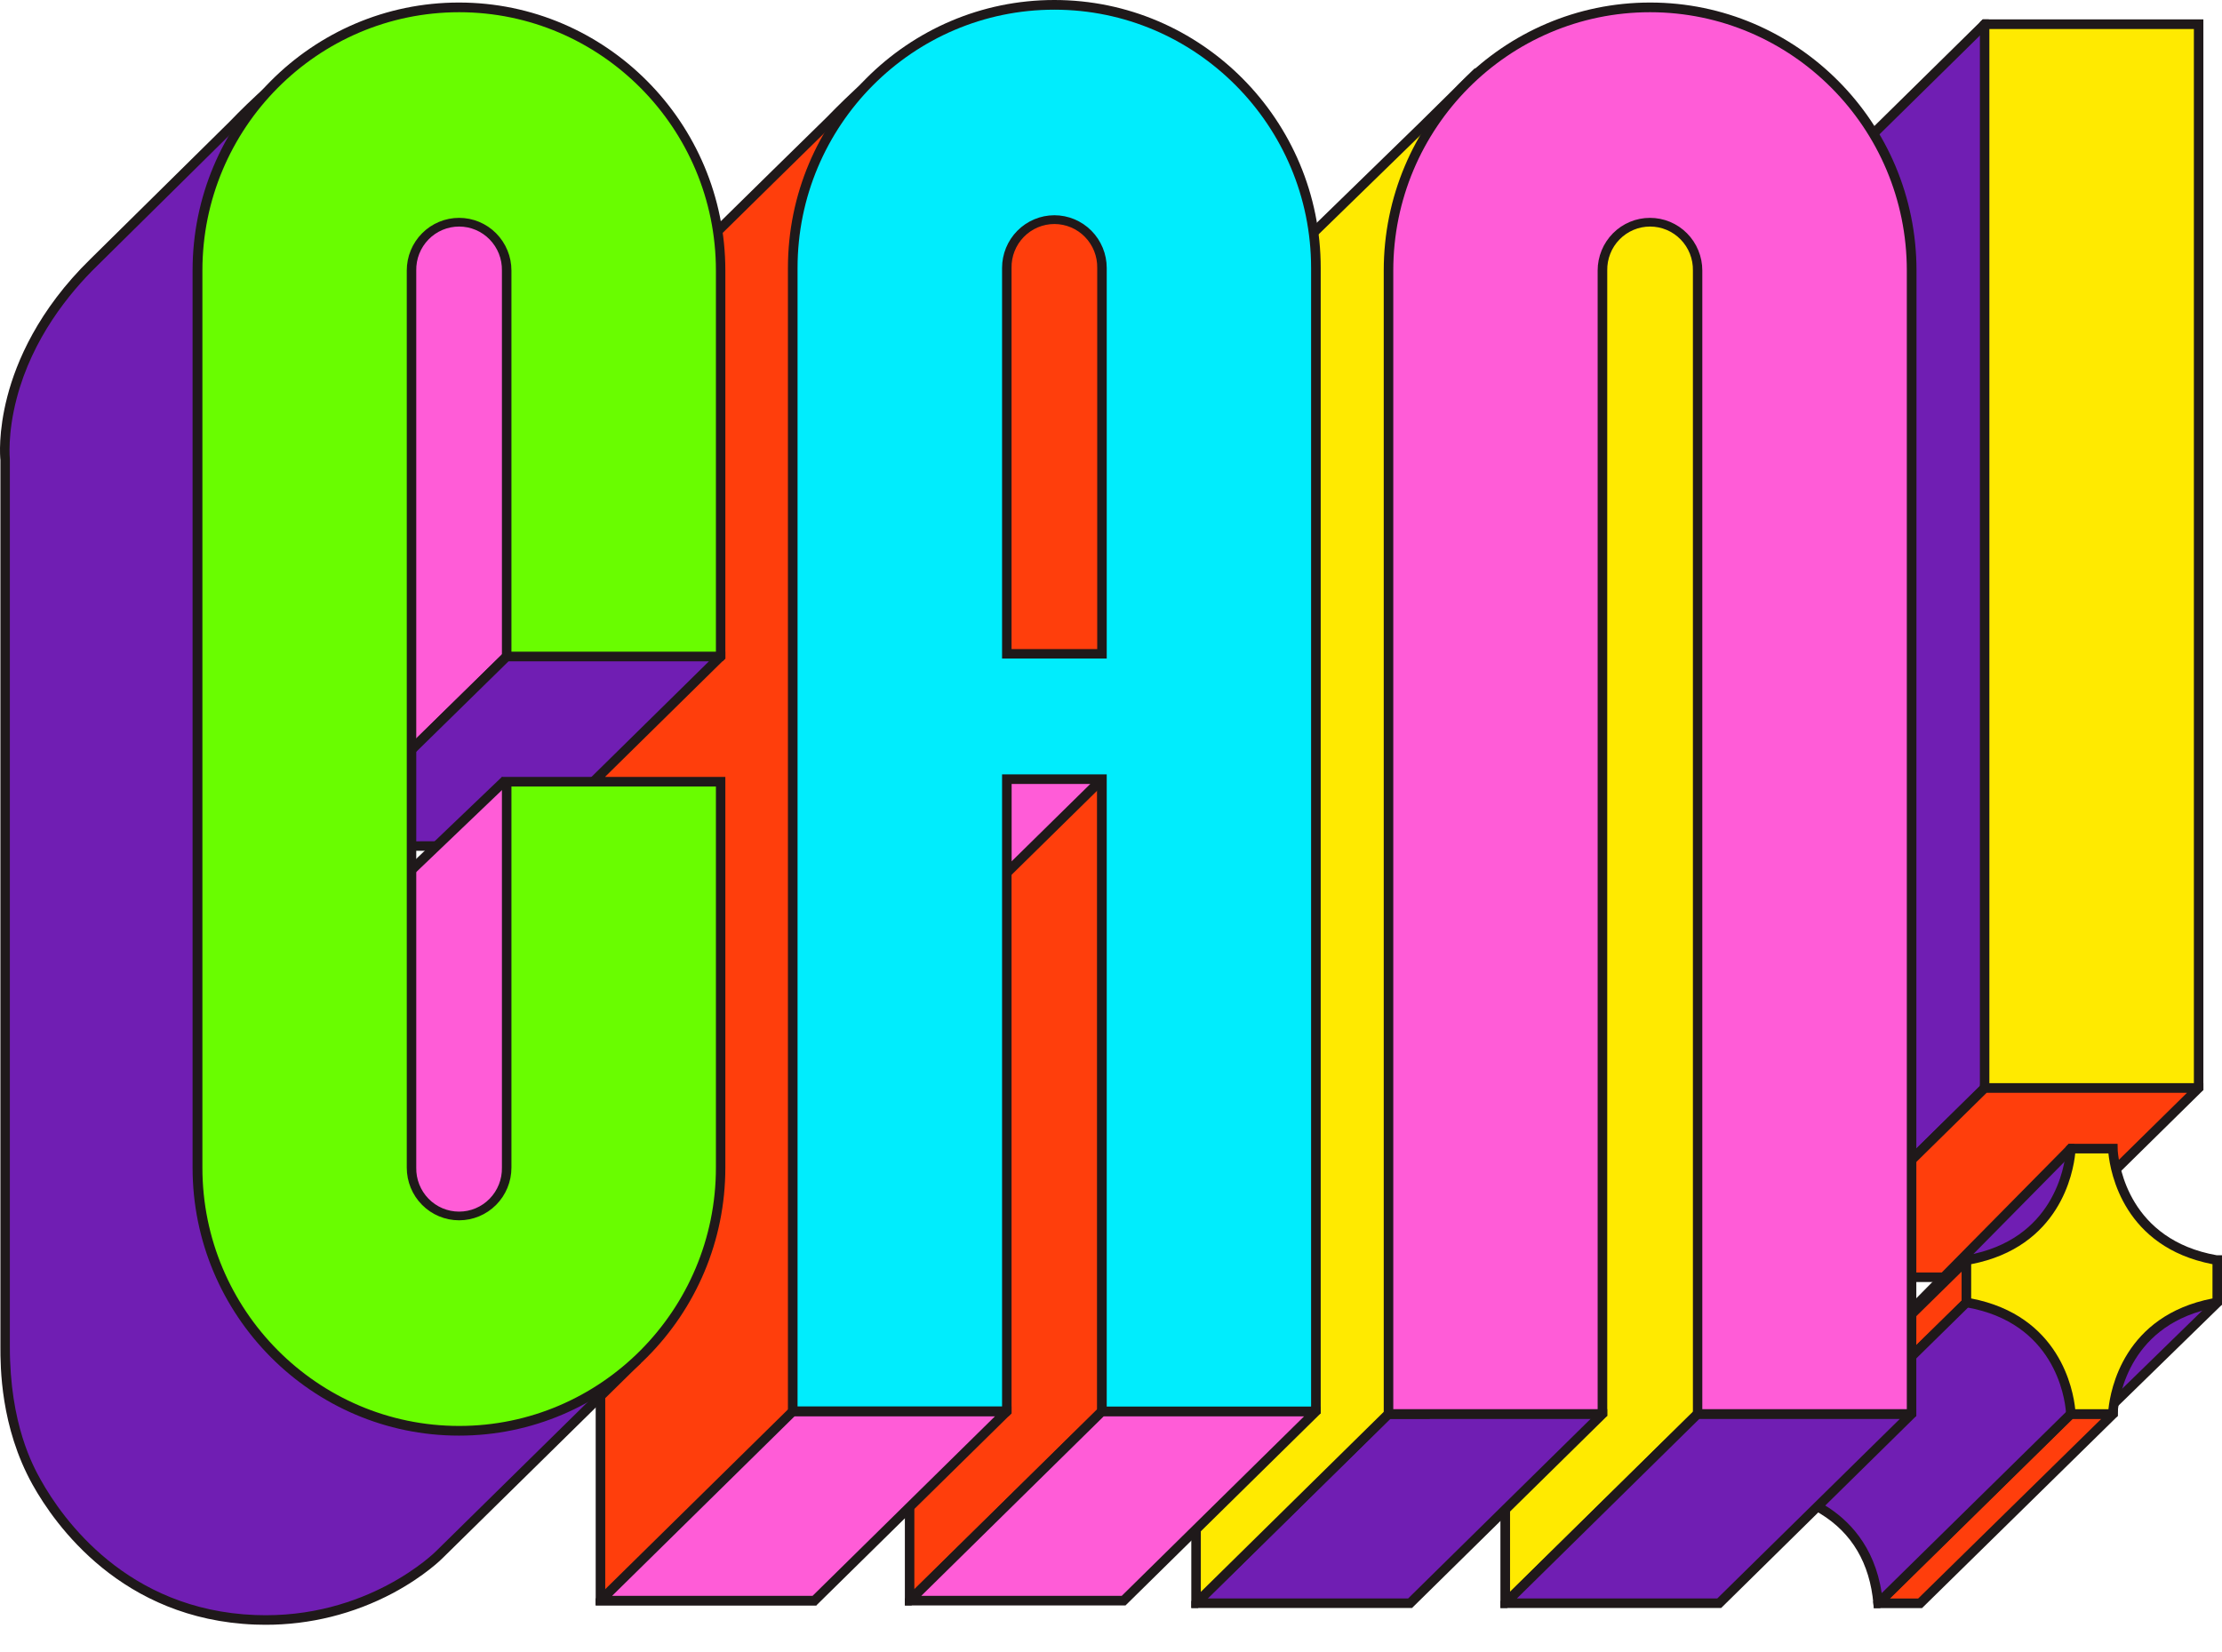 <svg width="78" height="58" viewBox="0 0 78 58" fill="none" xmlns="http://www.w3.org/2000/svg">
<path d="M62.916 44.844V7.495L69.668 0.849L71.694 16.764L69.668 38.198L62.916 44.844Z" fill="#701EB3"/>
<path d="M62.749 45.242V7.424L69.6 0.68H69.814L71.862 16.76L69.828 38.274L62.749 45.242ZM63.082 7.565V44.445L69.507 38.121L71.526 16.766L69.545 1.205L63.082 7.565Z" fill="#1F191A"/>
<path d="M77.18 0.849H69.668V38.198H77.18V0.849Z" fill="#FFEA00"/>
<path d="M77.346 38.269L77.189 38.366H69.501V0.779L69.6 0.681H77.346V38.269ZM69.834 38.03H77.013V1.02H69.834V38.03Z" fill="#1F191A"/>
<path d="M69.668 38.198L62.916 44.844H70.428L77.18 38.198H69.668Z" fill="#FF3E0C"/>
<path d="M70.496 45.011H62.508L69.601 38.031H77.347V38.269L70.496 45.011ZM63.325 44.676H70.359L76.772 38.367H69.739L63.325 44.676Z" fill="#1F191A"/>
<path d="M72.689 49.645H74.173L67.403 56.291H65.929L72.689 49.645Z" fill="#FF3E0C"/>
<path d="M67.47 56.459H65.776L65.755 56.227L72.621 49.478H74.348L74.339 49.717L67.47 56.459ZM66.337 56.123H67.334L73.763 49.815H72.756L66.337 56.123Z" fill="#1F191A"/>
<path d="M72.689 40.327L62.263 50.892L69.951 44.465C69.951 44.465 72.832 43.597 72.832 43.542C72.832 43.486 72.997 41.197 72.997 41.197L72.689 40.327Z" fill="#701EB3"/>
<path d="M62.369 51.02L62.144 50.773L72.622 40.159H72.809L73.168 41.173V41.208C73.103 42.108 73.006 43.475 73.004 43.544C73.004 43.681 72.928 43.706 72.44 43.867C72.2 43.947 71.866 44.053 71.447 44.183C70.821 44.378 70.187 44.569 70.039 44.614L62.369 51.02ZM72.622 40.634L64.838 48.521L69.873 44.313L69.905 44.303C70.838 44.019 72.317 43.566 72.673 43.432C72.698 43.057 72.786 41.826 72.83 41.221L72.622 40.634ZM72.667 43.528C72.667 43.532 72.667 43.536 72.667 43.541C72.667 43.541 72.665 43.534 72.668 43.528H72.667Z" fill="#1F191A"/>
<path d="M69.028 45.733L62.263 52.378V50.89L69.028 44.245V45.733Z" fill="#FF3E0C"/>
<path d="M62.097 52.776V50.82L69.195 43.849V45.806L62.097 52.776ZM62.43 50.963V51.983L68.862 45.665V44.645L62.43 50.963Z" fill="#1F191A"/>
<path d="M77.834 45.735L73.823 49.645L73.731 47.158C73.731 47.158 74.922 45.591 74.978 45.609C75.034 45.627 77.834 45.735 77.834 45.735Z" fill="#701EB3"/>
<path d="M73.89 49.815L73.561 47.106L73.598 47.058C74.818 45.455 74.888 45.408 75.015 45.446C75.184 45.462 76.784 45.527 77.839 45.567L78 45.573V45.805L73.89 49.815ZM73.9 47.214L73.975 49.265L77.437 45.887C75.773 45.823 75.223 45.796 75.034 45.782C74.881 45.945 74.367 46.599 73.9 47.213V47.214ZM74.93 45.771C74.946 45.776 74.963 45.778 74.979 45.778C74.963 45.776 74.946 45.774 74.93 45.769V45.771Z" fill="#1F191A"/>
<path d="M62.263 52.378C62.263 52.378 65.613 52.724 65.929 56.289L72.689 49.643C72.689 49.643 74.372 47.341 74.006 47.082C73.639 46.824 70.776 45.218 70.703 45.236C70.63 45.255 69.028 45.725 69.028 45.725L62.263 52.378Z" fill="#701EB3"/>
<path d="M65.776 56.459L65.763 56.306C65.637 54.889 65.011 53.825 63.904 53.147C63.397 52.838 62.834 52.633 62.248 52.545L61.895 52.507L62.149 52.258L68.944 45.578L68.984 45.566C69.148 45.518 70.591 45.094 70.665 45.076C70.739 45.057 70.783 45.046 72.328 45.911C73.068 46.325 73.905 46.807 74.103 46.947C74.136 46.97 74.163 46.999 74.183 47.033C74.204 47.068 74.217 47.105 74.222 47.145C74.307 47.669 73.175 49.267 72.825 49.745L72.807 49.766L65.999 56.459H65.776ZM62.612 52.269C63.124 52.385 63.614 52.582 64.064 52.853C64.845 53.328 65.8 54.242 66.054 55.933L72.563 49.535C73.327 48.49 73.925 47.438 73.893 47.212C73.492 46.94 71.069 45.579 70.699 45.416C70.496 45.472 69.688 45.711 69.115 45.879L62.612 52.269Z" fill="#1F191A"/>
<path d="M77.805 44.239C74.59 43.678 74.216 40.93 74.173 40.411V40.327H72.69V40.411C72.647 40.93 72.273 43.678 69.057 44.239H69.029V45.734H69.057C72.273 46.295 72.647 49.044 72.69 49.563V49.645H74.173V49.56C74.216 49.042 74.59 46.293 77.805 45.732H77.834V44.239H77.805Z" fill="#FFEA00"/>
<path d="M74.339 49.717L74.17 49.813H72.527L72.522 49.568C72.477 49.034 72.102 46.443 69.042 45.901H68.862V44.078L69.042 44.072C72.102 43.53 72.478 40.938 72.522 40.405V40.258L72.619 40.159H74.334L74.34 40.405C74.384 40.938 74.76 43.53 77.819 44.072H78V45.804L77.819 45.901C74.76 46.443 74.383 49.034 74.34 49.568L74.339 49.717ZM72.848 49.478H74.013C74.084 48.791 74.558 46.191 77.666 45.588V44.385C74.558 43.784 74.084 41.181 74.013 40.495H72.848C72.777 41.181 72.304 43.782 69.195 44.385V45.588C72.304 46.188 72.777 48.791 72.848 49.478Z" fill="#1F191A"/>
<path d="M52.839 56.289V52.966L53.77 7.359L60.351 6.252L59.971 49.643H59.591L52.839 56.289Z" fill="#FFEA00"/>
<path d="M52.67 56.456V52.966L53.605 7.217L60.519 6.054L60.136 49.811H59.659L52.907 56.456H52.67ZM53.931 7.502L53.008 52.969V55.89L59.523 49.475H59.805L60.182 6.45L53.931 7.502Z" fill="#1F191A"/>
<path d="M52.839 56.289H60.351L67.103 49.643H59.591L52.839 56.289Z" fill="#701EB3"/>
<path d="M60.418 56.456H52.67V56.219L59.522 49.475H67.268V49.713L60.418 56.456ZM53.248 56.121H60.282L66.697 49.811H59.659L53.248 56.121Z" fill="#1F191A"/>
<path d="M56.25 49.643L49.498 56.289H41.986L48.738 49.643H56.25Z" fill="#701EB3"/>
<path d="M49.566 56.456H41.82V56.219L48.671 49.475H56.418V49.713L49.566 56.456ZM42.395 56.121H49.43L55.841 49.811H48.807L42.395 56.121Z" fill="#1F191A"/>
<path d="M41.986 56.289V16.552C41.986 16.552 41.754 14.011 43.23 11.498C43.23 11.498 43.568 10.591 45.934 8.338L49.933 4.443L51.676 2.723L51.882 3.684L50.029 27.958V49.645H48.739L41.986 56.289Z" fill="#FFEA00"/>
<path d="M41.819 56.456V16.559C41.804 16.371 41.627 13.904 43.08 11.422C43.136 11.286 43.59 10.336 45.819 8.215L49.819 4.321L51.778 2.388L52.048 3.674V3.698L50.191 27.967V49.811H48.806L42.054 56.456H41.819ZM51.577 3.057L50.051 4.563L46.051 8.458C43.762 10.637 43.389 11.549 43.386 11.558L43.374 11.583C41.942 14.02 42.151 16.513 42.153 16.537V16.552V55.89L48.67 49.475H49.859V27.948L51.712 3.697L51.577 3.057Z" fill="#1F191A"/>
<path d="M56.251 49.645V9.497C56.251 9.051 56.427 8.624 56.74 8.308C57.053 7.993 57.478 7.816 57.921 7.816C58.364 7.816 58.789 7.993 59.102 8.308C59.415 8.624 59.591 9.051 59.591 9.497V49.645H67.103V9.497C67.103 7.047 66.136 4.697 64.414 2.965C62.692 1.232 60.356 0.259 57.921 0.259C55.486 0.259 53.15 1.232 51.428 2.965C49.706 4.697 48.739 7.047 48.739 9.497V49.645H56.251Z" fill="#FF5CD7"/>
<path d="M67.269 49.714L67.088 49.811H59.427V9.497C59.431 9.296 59.395 9.096 59.321 8.909C59.247 8.722 59.137 8.552 58.997 8.408C58.857 8.264 58.69 8.15 58.506 8.072C58.321 7.994 58.123 7.954 57.923 7.954C57.723 7.954 57.525 7.994 57.341 8.072C57.157 8.15 56.99 8.264 56.85 8.408C56.709 8.552 56.599 8.722 56.526 8.909C56.452 9.096 56.416 9.296 56.42 9.497V49.714L56.123 49.811H48.574V9.497C48.574 4.311 52.768 0.089 57.925 0.089C63.083 0.089 67.276 4.308 67.276 9.497L67.269 49.714ZM59.757 49.475H66.936V9.497C66.936 4.495 62.892 0.429 57.922 0.429C52.953 0.429 48.909 4.498 48.909 9.497V49.475H56.083V9.497C56.083 9.254 56.131 9.014 56.223 8.79C56.315 8.565 56.451 8.362 56.621 8.19C56.792 8.018 56.994 7.882 57.217 7.789C57.44 7.696 57.679 7.649 57.92 7.649C58.161 7.649 58.4 7.696 58.623 7.789C58.846 7.882 59.049 8.018 59.219 8.19C59.39 8.362 59.525 8.565 59.617 8.79C59.71 9.014 59.757 9.254 59.757 9.497V49.475Z" fill="#1F191A"/>
<path d="M43.755 5.392H33.407V24.86H43.755V5.392Z" fill="#FF3E0C"/>
<path d="M43.922 25.027H33.24V5.224H43.922V25.027ZM33.574 24.692H43.589V5.559H33.574V24.692Z" fill="#1F191A"/>
<path d="M38.683 27.355V49.552L31.931 56.197V49.552L33.39 26.669C33.39 26.669 36.77 26.176 37.012 26.226C37.255 26.275 38.683 27.355 38.683 27.355Z" fill="#FF3E0C"/>
<path d="M31.764 56.365V49.541L33.228 26.523L33.363 26.503C34.162 26.39 36.79 26.01 37.042 26.061C37.294 26.112 38.438 26.962 38.779 27.22L38.846 27.271V49.622L31.997 56.365H31.764ZM32.097 49.557V55.798L38.516 49.481V27.439C37.857 26.943 37.118 26.426 36.978 26.39C36.782 26.367 34.824 26.631 33.547 26.816L32.097 49.557Z" fill="#1F191A"/>
<path d="M38.683 27.355L35.342 30.644V27.355H38.683Z" fill="#FF5CD7"/>
<path d="M35.176 31.042V27.189H39.095L35.176 31.042ZM35.509 27.522V30.243L38.275 27.522H35.509Z" fill="#1F191A"/>
<path d="M46.194 49.552L39.442 56.197H31.931L38.683 49.552H46.194Z" fill="#FF5CD7"/>
<path d="M39.51 56.365H31.764V56.127L38.615 49.383H46.361V49.621L39.51 56.365ZM32.339 56.03H39.376L45.785 49.72H38.751L32.339 56.03Z" fill="#1F191A"/>
<path d="M35.342 49.552L28.589 56.197H21.078V16.159C21.078 16.159 20.955 13.466 22.504 11.102C22.504 11.102 23.151 10.117 24.497 8.794L27.206 6.13L29.122 4.253C29.122 4.253 30.834 2.488 31.36 2.303C31.886 2.118 33.024 45.436 33.024 45.436L35.342 49.552Z" fill="#FF3E0C"/>
<path d="M28.657 56.364H20.911V16.163C20.904 16.002 20.817 13.369 22.366 11.01C22.392 10.969 23.037 9.994 24.38 8.674L27.09 6.01L29.005 4.133C29.18 3.952 30.757 2.336 31.304 2.144C31.33 2.135 31.359 2.132 31.386 2.136C31.414 2.14 31.441 2.15 31.464 2.166C31.581 2.248 31.714 2.34 32.017 9.194C32.177 12.787 32.359 17.77 32.561 24.005C32.893 34.283 33.168 44.647 33.188 45.392L28.657 56.364ZM21.244 56.029H28.521L35.133 49.522L32.857 45.482V45.44C32.559 34.105 31.71 4.972 31.269 2.539C30.811 2.822 29.843 3.751 29.241 4.373L27.326 6.252L24.617 8.916C23.302 10.209 22.654 11.187 22.645 11.197C21.144 13.486 21.245 16.128 21.246 16.154V56.029H21.244Z" fill="#1F191A"/>
<path d="M37.011 0.17C34.575 0.17 32.24 1.143 30.518 2.876C28.796 4.608 27.829 6.958 27.829 9.408V49.554H35.343V27.355H38.683V49.552H46.193V9.408C46.193 8.194 45.955 6.993 45.494 5.872C45.032 4.752 44.356 3.733 43.503 2.876C42.651 2.018 41.639 1.337 40.525 0.873C39.41 0.409 38.217 0.17 37.011 0.17ZM35.34 22.958V9.408C35.34 8.962 35.516 8.534 35.83 8.219C36.143 7.904 36.568 7.727 37.011 7.727C37.454 7.727 37.879 7.904 38.192 8.219C38.505 8.534 38.681 8.962 38.681 9.408V22.958H35.34Z" fill="#00EDFD"/>
<path d="M27.83 49.552L21.078 56.197H28.59L35.342 49.552H27.83Z" fill="#FF5CD7"/>
<path d="M22.194 47.918L15.424 54.58C15.424 54.58 13.027 57.027 8.954 56.87C4.881 56.714 2.426 54.087 1.287 52.041C0.148 49.994 0.181 47.816 0.181 47.223V16.142C0.181 16.142 -0.223 12.638 3.293 9.211L8.168 4.4C8.168 4.4 9.837 2.646 10.646 2.295C11.455 1.944 12.363 18.041 12.363 18.041L11.856 36.057L12.588 39.38L12.625 41.93L12.495 44.478L14.57 44.699L22.194 47.918Z" fill="#701EB3"/>
<path d="M9.323 57.045C9.2 57.045 9.075 57.042 8.948 57.038C4.273 56.857 1.931 53.54 1.142 52.123C0.011 50.091 0.014 47.971 0.015 47.274V16.152C0.003 16.044 -0.069 15.18 0.258 13.92C0.572 12.709 1.334 10.889 3.177 9.091L8.049 4.282C8.115 4.213 9.748 2.503 10.577 2.143C10.612 2.128 10.65 2.121 10.688 2.124C10.726 2.127 10.763 2.14 10.796 2.16C10.964 2.266 11.359 2.512 11.996 10.343C12.307 14.174 12.524 17.994 12.526 18.033V18.047L12.021 36.044L12.754 39.362L12.791 41.933V41.938L12.668 44.327L14.611 44.534L14.633 44.544L22.492 47.863L15.541 54.7C15.518 54.724 14.913 55.334 13.795 55.932C12.417 56.664 10.882 57.047 9.323 57.045ZM10.643 2.48C9.855 2.877 8.302 4.499 8.286 4.516L3.41 9.333C2.426 10.292 1.137 11.878 0.585 13.989C0.254 15.252 0.346 16.117 0.346 16.125V16.144V47.275C0.343 50.003 1.162 51.475 1.431 51.959C2.197 53.329 4.453 56.529 8.961 56.703C12.908 56.856 15.283 54.486 15.306 54.462L21.901 47.974L14.527 44.86L12.32 44.624L12.458 41.924L12.422 39.4L11.689 36.073V36.053L12.196 18.044C12.186 17.857 11.976 14.182 11.676 10.468C11.496 8.241 11.32 6.437 11.153 5.105C10.901 3.135 10.722 2.616 10.643 2.48Z" fill="#1F191A"/>
<path d="M17.786 23.047L12.331 28.397L11.854 8.59C11.854 8.59 16.771 6.005 17.102 6.117C17.433 6.228 21.615 13.057 21.726 13.204C21.836 13.352 17.786 23.047 17.786 23.047Z" fill="#FF5CD7"/>
<path d="M12.173 28.785L11.684 8.489L11.776 8.441C11.789 8.435 13.022 7.787 14.28 7.162C16.882 5.866 17.045 5.921 17.152 5.957C17.248 5.989 17.378 6.033 18.951 8.484C19.796 9.803 20.761 11.35 21.337 12.273C21.613 12.718 21.831 13.067 21.858 13.105C21.929 13.201 21.951 13.23 21.31 14.866C20.987 15.69 20.53 16.826 19.949 18.245C18.962 20.66 17.948 23.088 17.938 23.112L17.925 23.143L12.173 28.785ZM12.022 8.691L12.488 28.008L17.645 22.952C19.158 19.329 21.395 13.88 21.553 13.249C21.489 13.15 21.346 12.92 21.056 12.455C20.159 11.016 17.467 6.692 17.046 6.287C16.639 6.347 14.204 7.546 12.022 8.691Z" fill="#1F191A"/>
<path d="M25.297 23.047L18.545 29.692L13.542 29.707L14.39 26.377L17.785 23.047H25.297Z" fill="#701EB3"/>
<path d="M35.508 49.384H27.762L20.908 56.128V56.364H28.657L35.158 49.967L35.508 49.622V49.384ZM28.523 56.03H21.486L27.898 49.72H34.933L28.523 56.03Z" fill="#1F191A"/>
<path d="M37.011 0C31.856 0 27.659 4.219 27.659 9.408V49.72H35.41L35.509 49.622V27.52H38.516V49.72H46.153L46.362 49.622V9.408C46.362 4.219 42.168 0 37.011 0ZM46.024 49.384H38.85V27.187H35.176V49.384H27.997V9.408C27.997 4.406 32.041 0.34 37.011 0.34C41.98 0.34 46.024 4.409 46.024 9.408V49.384Z" fill="#1F191A"/>
<path d="M37.011 7.557C36.523 7.558 36.057 7.754 35.713 8.101C35.369 8.448 35.176 8.918 35.176 9.407V23.122H38.85V9.407C38.85 8.917 38.656 8.446 38.311 8.099C37.966 7.752 37.498 7.557 37.011 7.557ZM38.516 22.788H35.509V9.407C35.505 9.206 35.541 9.006 35.615 8.819C35.688 8.633 35.799 8.462 35.939 8.319C36.079 8.175 36.246 8.061 36.43 7.983C36.615 7.905 36.812 7.865 37.013 7.865C37.212 7.865 37.41 7.905 37.595 7.983C37.779 8.061 37.946 8.175 38.086 8.319C38.226 8.462 38.336 8.633 38.41 8.819C38.484 9.006 38.52 9.206 38.516 9.407V22.788Z" fill="#1F191A"/>
<path d="M25.462 22.879H17.718L14.24 26.29L13.327 29.875L18.613 29.86L25.462 23.118V22.879ZM18.477 29.526L13.756 29.54L14.54 26.466L17.854 23.216H24.888L18.477 29.526Z" fill="#1F191A"/>
<path d="M17.64 27.489L12.992 31.936C12.992 31.936 12.002 41.639 12.479 41.972C12.955 42.304 19.274 46.143 19.274 46.143C19.274 46.143 21.029 38.87 21.029 38.722C21.029 38.575 19.892 28.975 19.892 28.975L17.64 27.489Z" fill="#FF5CD7"/>
<path d="M19.382 46.404L19.188 46.287C18.928 46.131 12.86 42.44 12.384 42.108C12.243 42.01 12.007 41.845 12.391 36.814C12.577 34.373 12.825 31.941 12.827 31.917L12.833 31.855L17.621 27.275L20.048 28.877L20.057 28.954C20.247 30.559 21.196 38.571 21.196 38.721C21.196 38.871 19.965 43.991 19.436 46.181L19.382 46.404ZM12.59 41.845C13.108 42.196 18.11 45.239 19.166 45.881C19.846 43.058 20.817 39 20.862 38.716C20.843 38.424 20.123 32.343 19.735 29.073L17.659 27.703L13.152 32.014C13.114 32.399 12.902 34.526 12.734 36.697C12.402 41.001 12.533 41.724 12.59 41.845Z" fill="#1F191A"/>
<path d="M17.786 27.446V28.676V40.996C17.786 41.442 17.61 41.869 17.297 42.184C16.984 42.5 16.559 42.677 16.116 42.677C15.673 42.677 15.248 42.5 14.935 42.184C14.622 41.869 14.446 41.442 14.446 40.996V25.247V9.497C14.446 9.051 14.622 8.624 14.935 8.308C15.248 7.993 15.673 7.816 16.116 7.816C16.559 7.816 16.984 7.993 17.297 8.308C17.61 8.624 17.786 9.051 17.786 9.497V23.047H25.298V9.497C25.298 7.047 24.331 4.697 22.609 2.965C20.887 1.232 18.551 0.259 16.116 0.259C13.681 0.259 11.345 1.232 9.623 2.965C7.901 4.697 6.934 7.047 6.934 9.497V40.996C6.934 43.446 7.901 45.796 9.623 47.528C11.345 49.261 13.681 50.234 16.116 50.234C18.551 50.234 20.887 49.261 22.609 47.528C24.331 45.796 25.298 43.446 25.298 40.996V27.446H17.786Z" fill="#69FD00"/>
<path d="M17.619 40.996C17.623 41.197 17.587 41.397 17.513 41.584C17.439 41.771 17.329 41.942 17.189 42.085C17.049 42.229 16.882 42.343 16.698 42.421C16.514 42.499 16.316 42.539 16.116 42.539C15.916 42.539 15.718 42.499 15.533 42.421C15.349 42.343 15.182 42.229 15.042 42.085C14.902 41.942 14.792 41.771 14.718 41.584C14.644 41.397 14.608 41.197 14.612 40.996V9.497C14.608 9.296 14.644 9.096 14.718 8.909C14.792 8.722 14.902 8.552 15.042 8.408C15.182 8.264 15.349 8.15 15.533 8.072C15.718 7.994 15.916 7.954 16.116 7.954C16.316 7.954 16.514 7.994 16.698 8.072C16.882 8.15 17.049 8.264 17.189 8.408C17.329 8.552 17.439 8.722 17.513 8.909C17.587 9.096 17.623 9.296 17.619 9.497V23.215H25.368L25.462 23.122V9.497C25.462 4.311 21.268 0.089 16.111 0.089C10.954 0.089 6.76 4.308 6.76 9.497V40.996C6.76 46.182 10.954 50.404 16.111 50.404C21.268 50.404 25.462 46.185 25.462 40.996V27.278H17.619V40.996ZM17.953 27.614H25.131V40.996C25.131 45.998 21.087 50.064 16.118 50.064C11.149 50.064 7.105 45.995 7.105 40.996V9.497C7.105 4.495 11.149 0.429 16.118 0.429C21.087 0.429 25.131 4.498 25.131 9.497V22.879H17.953V9.497C17.953 9.007 17.759 8.537 17.415 8.19C17.07 7.843 16.603 7.649 16.116 7.649C15.629 7.649 15.161 7.843 14.817 8.19C14.472 8.537 14.279 9.007 14.279 9.497V40.996C14.279 41.486 14.472 41.957 14.817 42.303C15.161 42.65 15.629 42.844 16.116 42.844C16.603 42.844 17.07 42.65 17.415 42.303C17.759 41.957 17.953 41.486 17.953 40.996V27.614Z" fill="#1F191A"/>
</svg>
